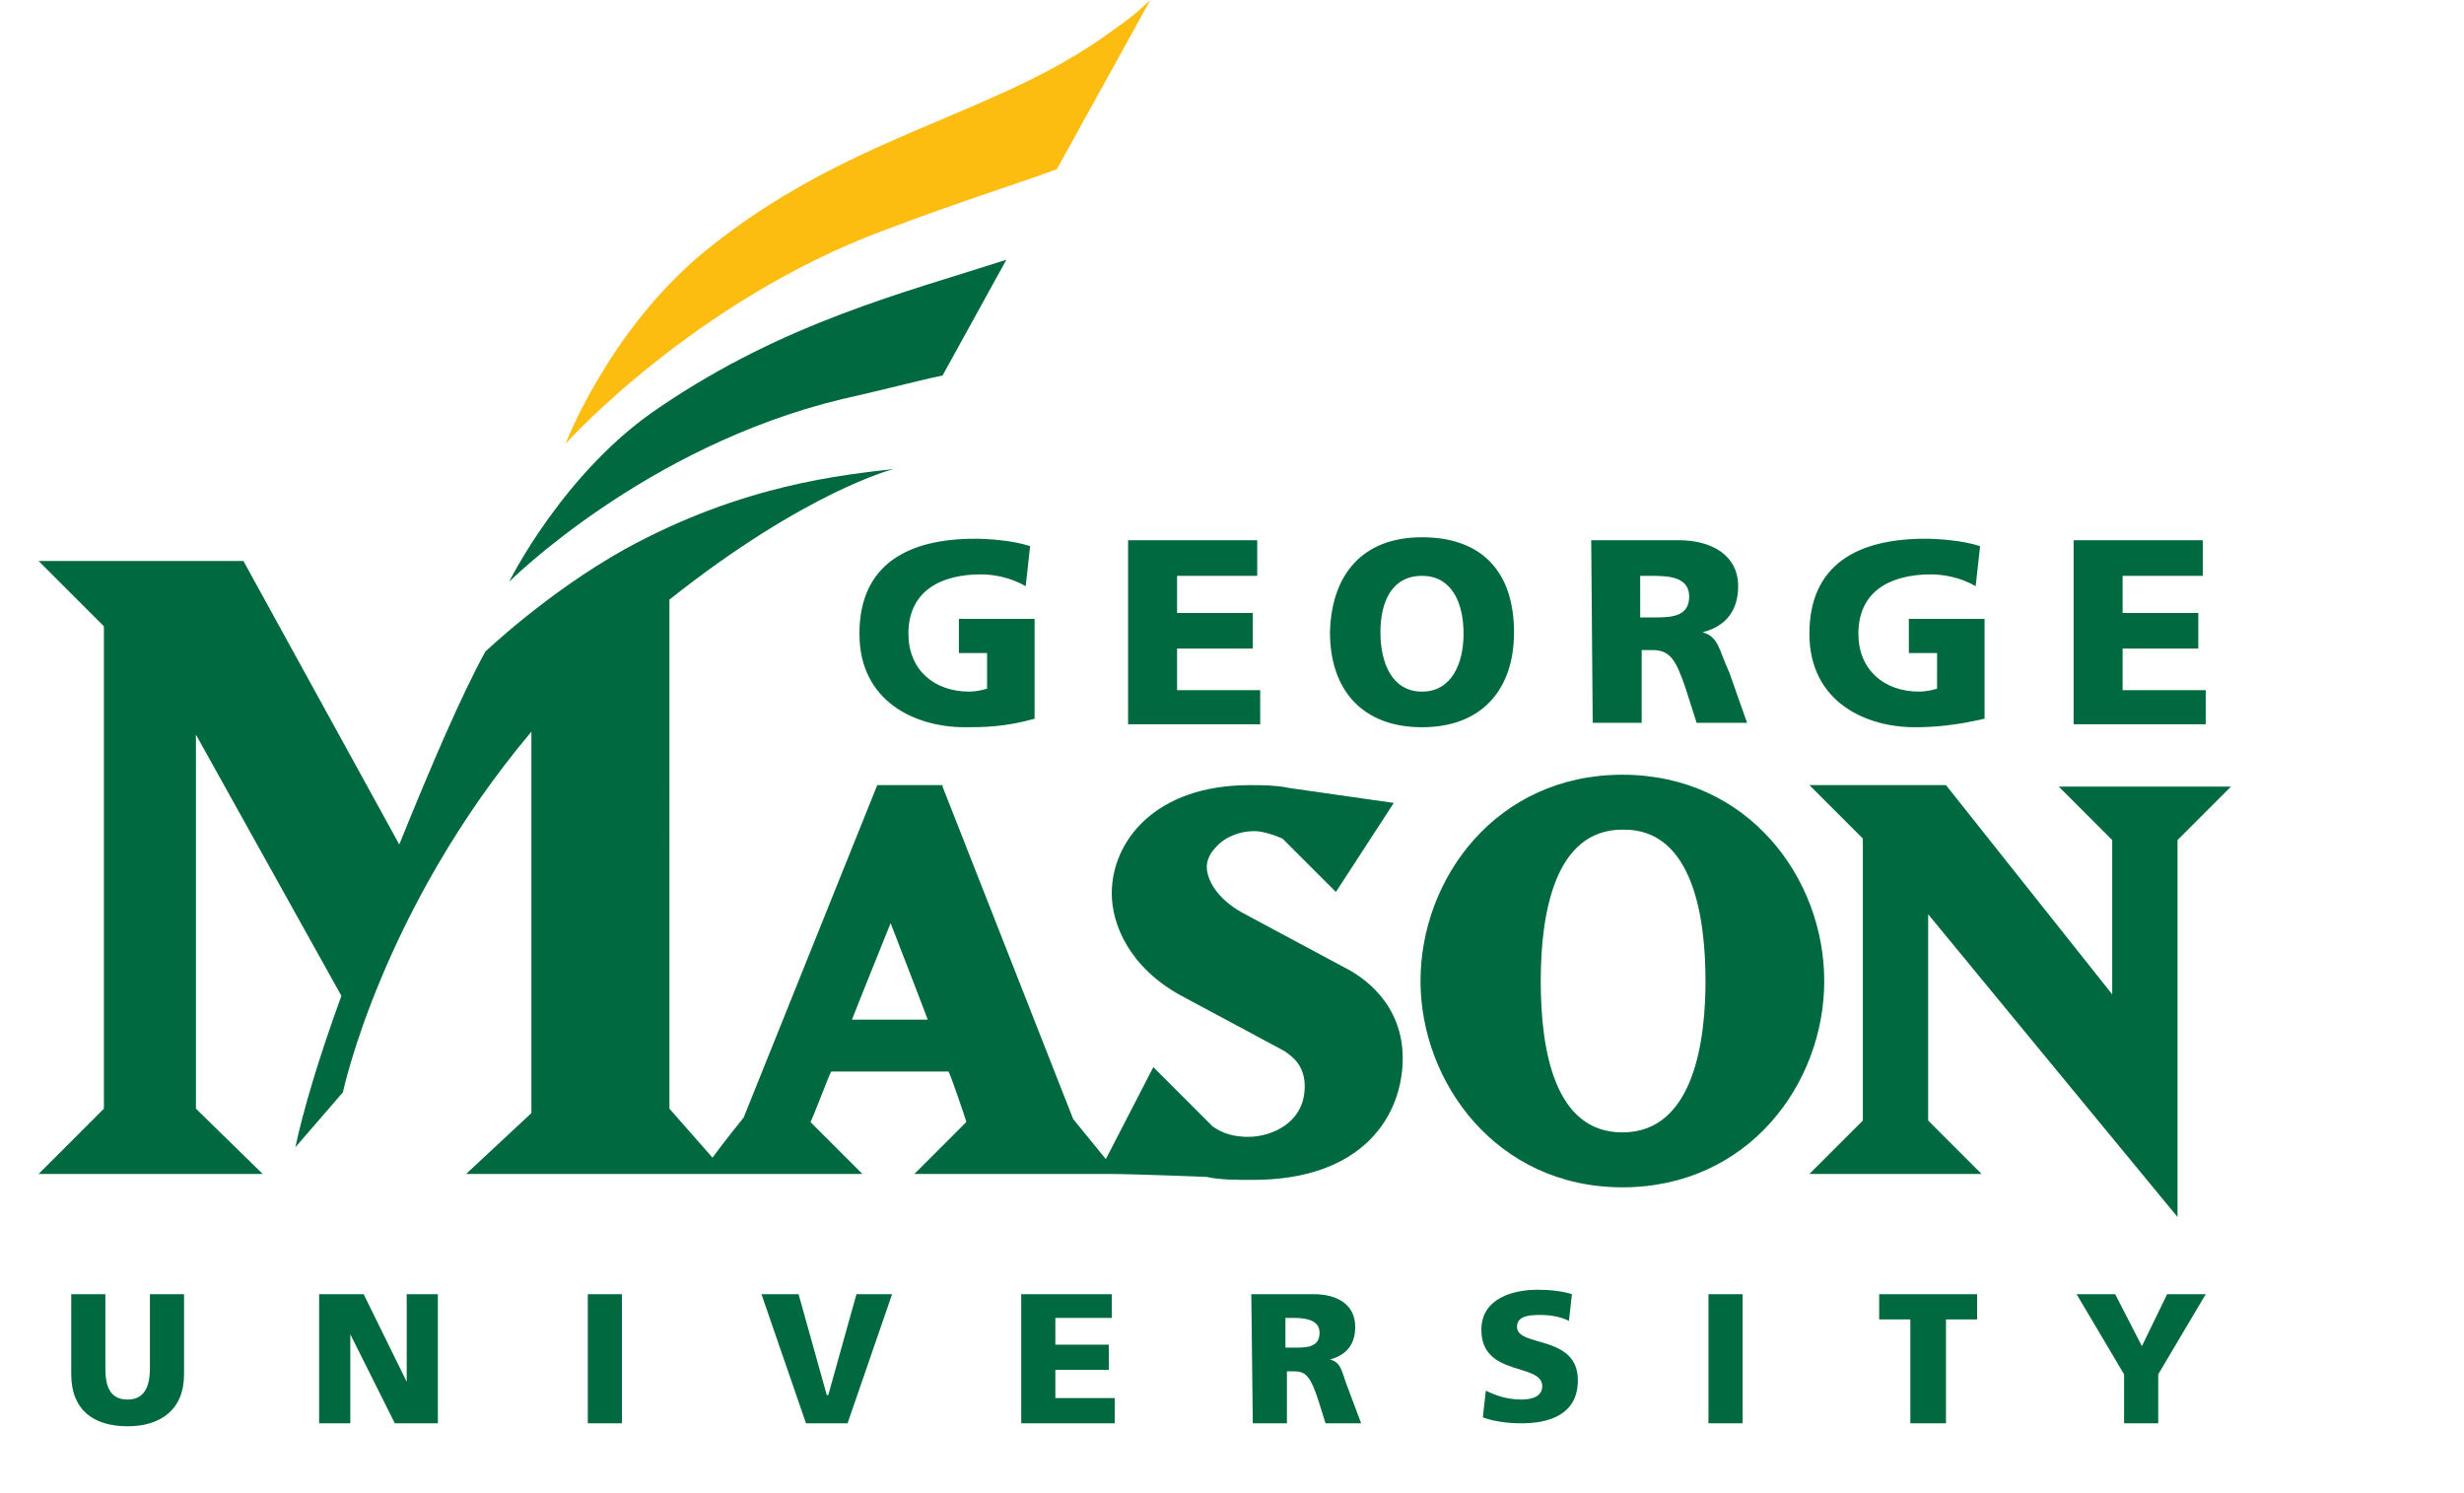 <svg xmlns="http://www.w3.org/2000/svg" xmlns:xlink="http://www.w3.org/1999/xlink" xml:space="preserve" id="Layer_1" x="0" y="0" enable-background="new 0 0 166 100.6" version="1.1" viewBox="0 0 166 100.6"><style>.st0{fill:#00693f}</style><g><path d="M114.9 66.1c0 3.8-.7 10.2-5.6 10.2-4.6 0-5.5-5.6-5.5-10.2 0-4.7 1-10.2 5.5-10.2 4.9-.1 5.6 6.3 5.6 10.2m-5.6-13.9c-8.5 0-13.6 7-13.6 13.9 0 6.8 5.1 13.9 13.6 13.9s13.6-7 13.6-13.9-5.1-13.9-13.6-13.9z" class="st0"/><path d="M150.1 53h-11.4l3.6 3.6V67c-.4-.5-11.2-14.1-11.2-14.1h-9.2l3.6 3.6v19l-3.6 3.6h11.6l-3.6-3.6V61.6c.4.5 16.8 20.4 16.8 20.4V56.6l3.6-3.6h-.2" class="st0"/><path fill="#fdbd10" d="M71.2 11.4 77.5 0c-1.5 1.4-2.2 1.8-3.6 2.8C66.2 8 56.8 9.3 47.4 17c-6.4 5.3-9.3 12.9-9.3 12.9s8.6-9.6 21.5-14.4c5.3-2 8.9-3.1 11.6-4.1"/><path d="M67.8 17.5c-6.8 2.2-14.9 4.2-23.3 9.9-6.5 4.3-10.2 11.8-10.2 11.8s9.1-9.1 22.4-12.3c2.7-.6 4.9-1.2 6.8-1.6l4.3-7.8" class="st0"/><path d="M57.4 68.7c.1-.3 2.4-6 2.6-6.5.2.5 2.4 6.2 2.5 6.5h-5.1m33.2-3.5-6.9-3.7c-1.8-1-2.4-2.3-2.4-3.1 0-.4.2-.9.6-1.3.6-.7 1.6-1.1 2.6-1.1.5 0 1.2.2 1.9.5l3.5 3.5.1.1 3.9-6-7-1c-.9-.2-2-.2-2.7-.2-6.4 0-9.3 3.8-9.3 7.3 0 2.1 1.2 5 4.7 6.9l6.9 3.7c.6.4 1.4 1 1.4 2.4 0 2.5-2.3 3.4-3.8 3.4-.9 0-1.7-.2-2.4-.7L77.8 72l-.1-.1-3.2 6.2-2.2-2.7L63.5 53v-.1h-4.4l-9 22.4S48.8 76.9 48 78l-2.9-3.3V40.4c9.2-7.3 15.1-8.8 15.1-8.8-3.3.4-10.1 1-18.1 5.4-5.2 2.9-9.4 6.9-9.4 6.9-1.6 2.9-3.7 7.8-5.8 13L16.4 37.8H2.6L7 42.2v32.5l-4.4 4.4h15.1l-4.5-4.4V49.5L23 67.1c-1.5 4.1-2.6 7.8-3.1 10.2l3.2-3.7s2.6-12.3 12.7-24.3V75l-4.4 4.1h26.7l-3.5-3.5c.1-.1 1.3-3.3 1.4-3.4h7.9c.1.1 1.2 3.3 1.2 3.4l-3.5 3.5h13.1c1.8 0 6.6.2 6.6.2.9.2 2 .2 3.1.2 7.5 0 10.1-4.4 10.1-8.2 0-3.7-2.7-5.5-3.9-6.1z" class="st0"/><path d="M69.8 48.4c-2.1.6-3.6.6-4.8.6-3.3 0-7.1-1.7-7.1-6.3 0-4.7 3.3-6.4 7.8-6.4.8 0 2.5.1 3.7.5l-.3 2.7c-1-.6-2.2-.8-3-.8-2.7 0-4.9 1.1-4.9 4 0 2.4 1.7 3.9 4.1 3.9.4 0 .9-.1 1.2-.2V44h-1.9v-2.3h5.1v6.7M76 36.4h8.7v2.4h-5.4v2.5h5.1v2.4h-5.1v2.8h5.6v2.3H76V36.4M95.8 46.6c2 0 2.8-1.9 2.8-3.9 0-2.1-.8-3.9-2.8-3.9S93 40.5 93 42.6c0 2.1.8 4 2.8 4m0-10.4c4.1 0 6.2 2.4 6.2 6.4 0 3.9-2.2 6.4-6.2 6.4s-6.2-2.5-6.2-6.4c.1-3.9 2.2-6.4 6.2-6.4zM110.5 41.6h.9c1.1 0 2.4 0 2.4-1.4 0-1.2-1.1-1.4-2.4-1.4h-.9v2.8m-3.3-5.2h5.9c2.2 0 4 1 4 3.1 0 1.6-.8 2.7-2.4 3.1 1.1.3 1.1 1.2 1.8 2.7l1.2 3.4h-3.4l-.7-2.2c-.7-2.1-1.1-2.7-2.3-2.7h-.7v4.9h-3.3l-.1-12.3zM133.8 48.4c-2.1.5-3.6.6-4.8.6-3.3 0-7.1-1.7-7.1-6.3 0-4.7 3.3-6.4 7.8-6.4.8 0 2.5.1 3.7.5l-.3 2.7c-1-.6-2.2-.8-3-.8-2.7 0-4.9 1.1-4.9 4 0 2.4 1.7 3.9 4.1 3.9.4 0 .9-.1 1.2-.2V44h-1.9v-2.3h5.1v6.7M139.7 36.4h8.7v2.4H143v2.5h5.1v2.4H143v2.8h5.6v2.3h-8.9V36.4M12.4 92.6c0 2.4-1.6 3.5-3.8 3.5-2.3 0-3.8-1.1-3.8-3.5v-5.4h2.3v5c0 1.2.3 2.1 1.5 2.1s1.5-1 1.5-2.1v-5h2.3v5.4M21.5 87.2h3l2.9 5.9v-5.9h2.1v8.7h-2.9l-3-6v6h-2.1v-8.7M39.6 87.2h2.3v8.7h-2.3zM51.3 87.2h2.5l1.9 6.8h.1l1.9-6.8h2.4l-3 8.7h-2.8l-3-8.7M68.8 87.2h6.1v1.6h-3.8v1.8h3.6v1.7h-3.6v1.9h4v1.7h-6.3v-8.7M86.6 90.8h.6c.8 0 1.7 0 1.7-1 0-.8-.8-1-1.7-1h-.6v2m-2.3-3.6h4.2c1.6 0 2.8.7 2.8 2.2 0 1.2-.6 1.9-1.7 2.2.8.2.8.9 1.2 1.9l.9 2.4h-2.4l-.5-1.6c-.5-1.5-.8-1.9-1.6-1.9h-.5v3.5h-2.3l-.1-8.7zM100.1 93.7c.6.3 1.4.6 2.4.6.7 0 1.4-.2 1.4-.9 0-1.6-4.1-.6-4.1-3.8 0-2.1 2.1-2.7 3.8-2.7.8 0 1.7.1 2.3.3l-.2 1.8c-.6-.3-1.3-.4-1.9-.4s-1.6 0-1.6.8c0 1.4 4.1.5 4.1 3.6 0 2.3-1.9 2.9-3.8 2.9-.8 0-1.8-.1-2.6-.4l.2-1.8M115.1 87.2h2.3v8.7h-2.3zM128.7 88.9h-2.1v-1.7h6.6v1.7h-2.1v7h-2.4v-7M143.1 92.6l-3.2-5.4h2.6l1.8 3.5 1.7-3.5h2.6l-3.2 5.4v3.3h-2.3v-3.3" class="st0"/></g></svg>